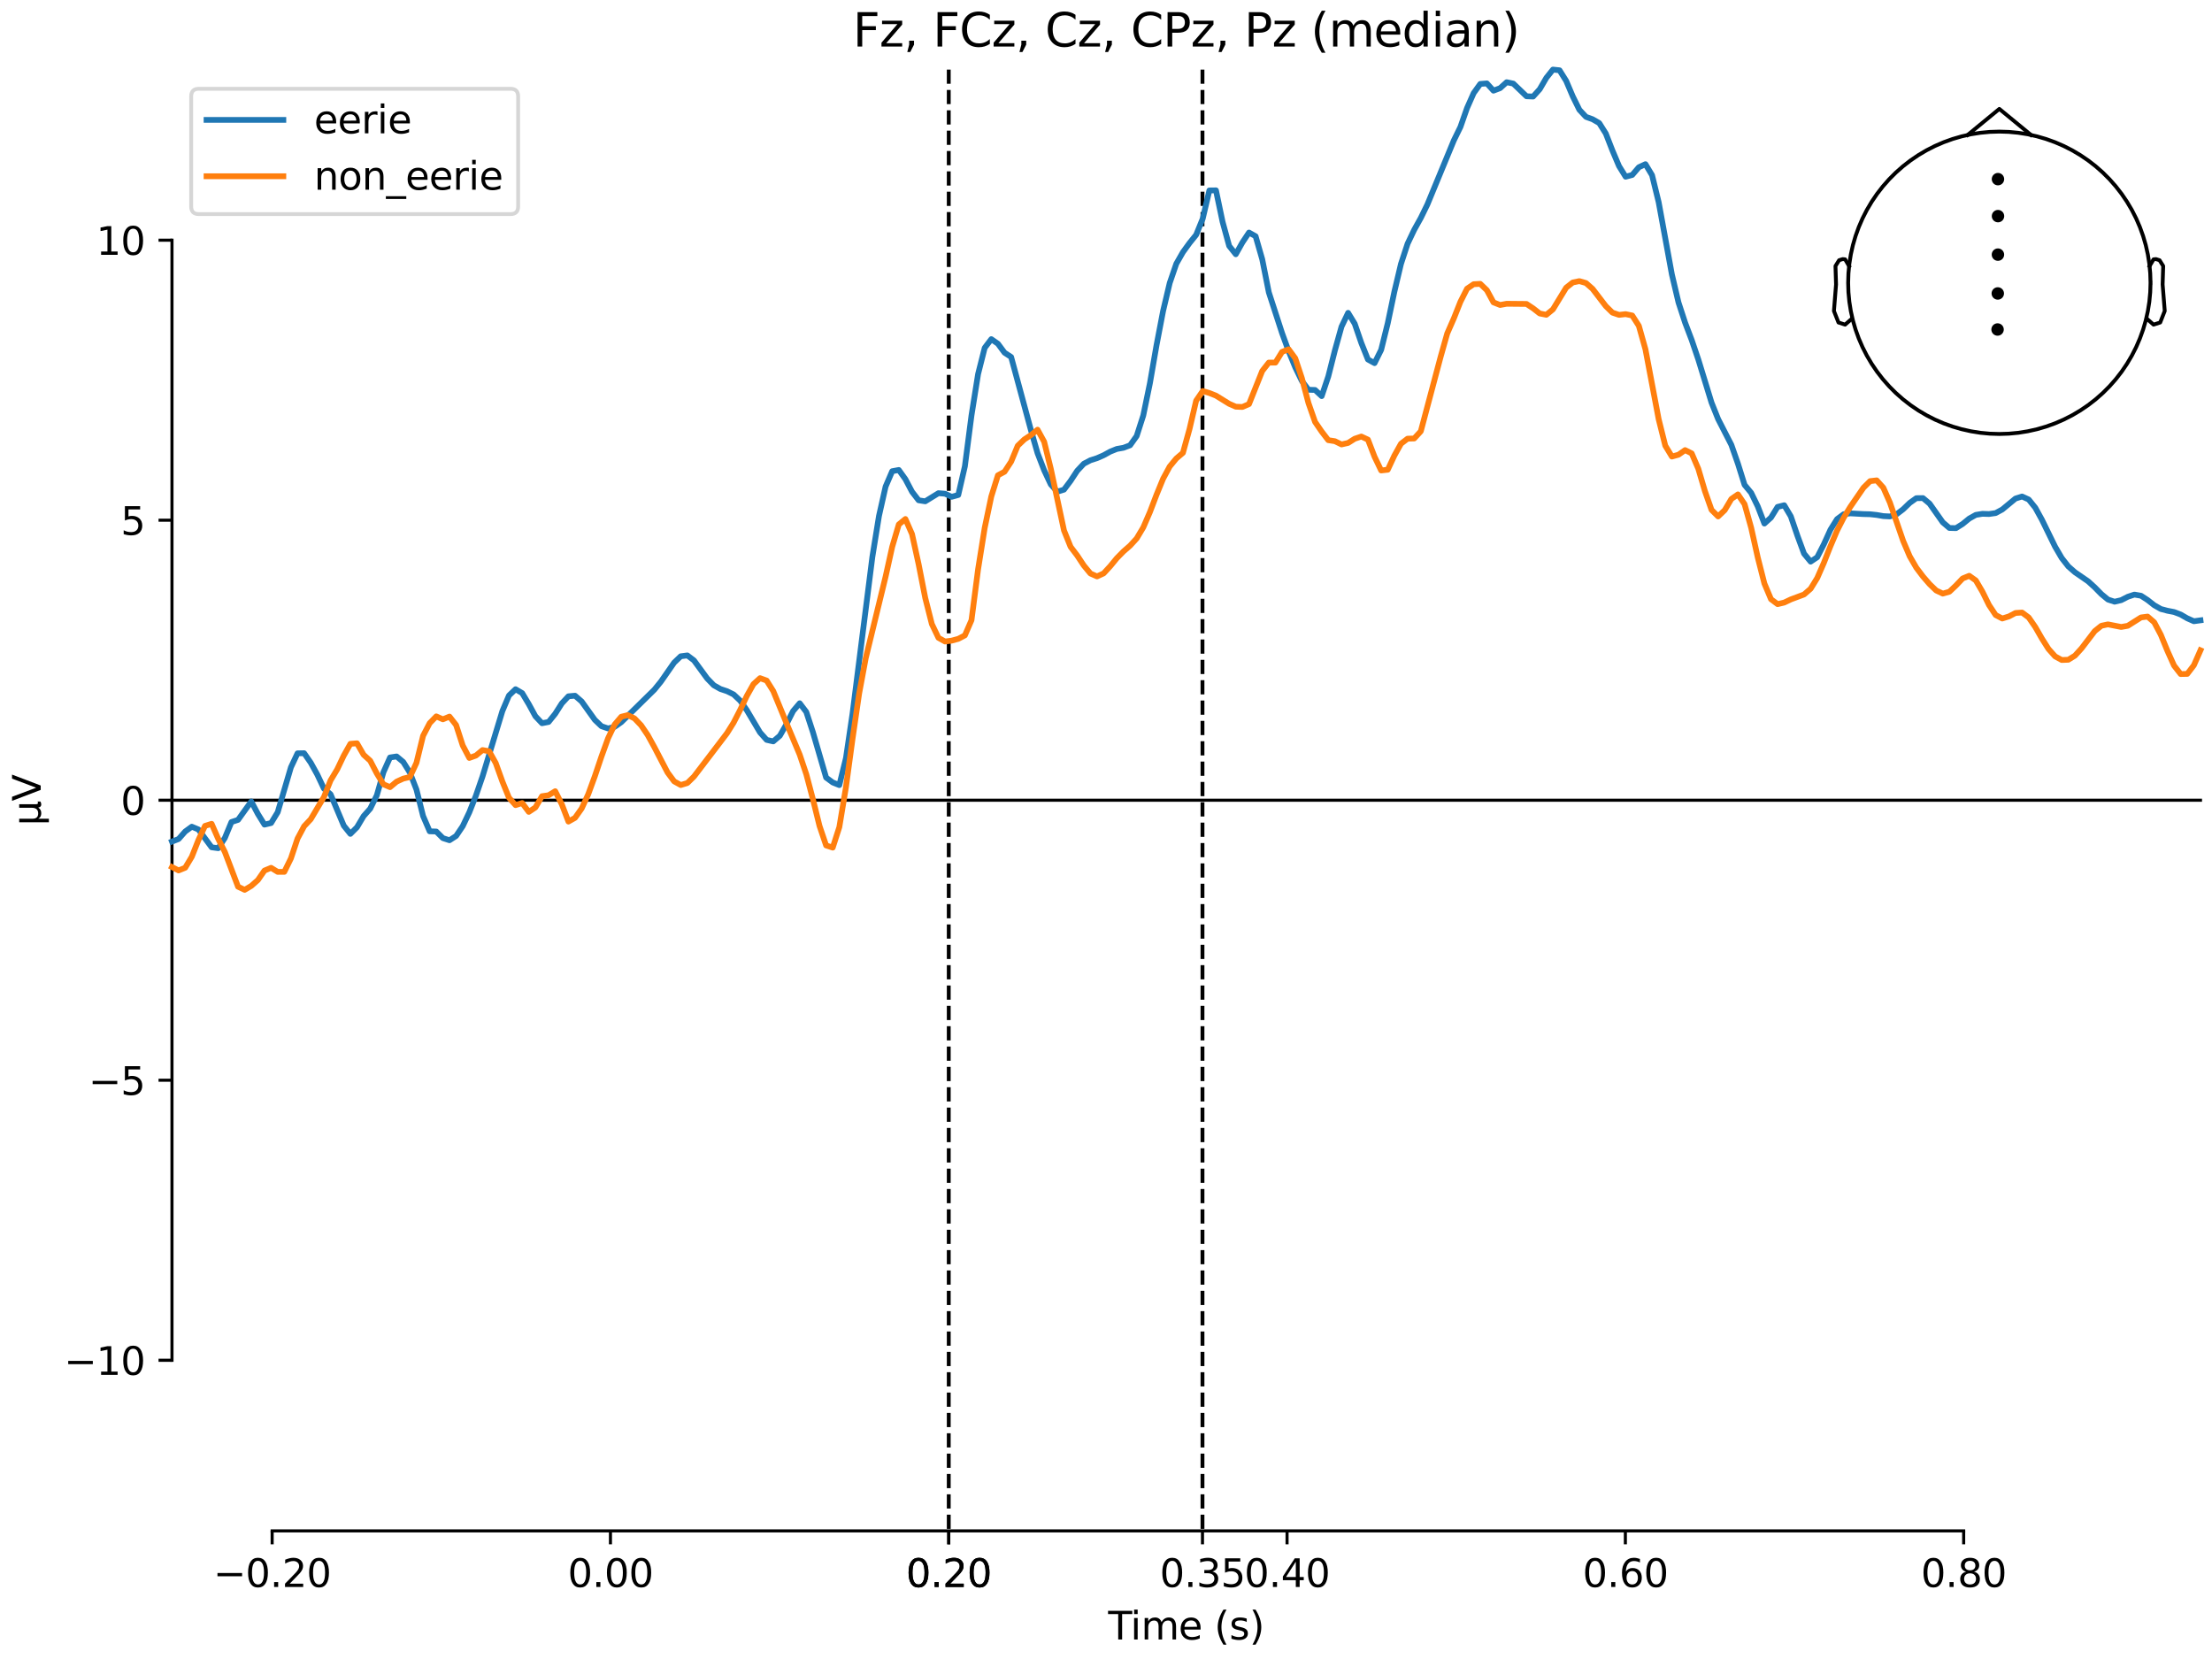 <?xml version="1.0" encoding="utf-8" standalone="no"?>
<!DOCTYPE svg PUBLIC "-//W3C//DTD SVG 1.1//EN"
  "http://www.w3.org/Graphics/SVG/1.1/DTD/svg11.dtd">
<svg xmlns:xlink="http://www.w3.org/1999/xlink" width="576pt" height="432pt" viewBox="0 0 576 432" xmlns="http://www.w3.org/2000/svg" version="1.1">
 <defs>
  <style type="text/css">*{stroke-linejoin: round; stroke-linecap: butt}</style>
 </defs>
 <g id="figure_1">
  <g id="patch_1">
   <path d="M 0 432 
L 576 432 
L 576 0 
L 0 0 
z
" style="fill: #ffffff"/>
  </g>
  <g id="axes_1">
   <g id="patch_2">
    <path d="M 44.783 398.644 
L 573 398.644 
L 573 18.118 
L 44.783 18.118 
L 44.783 398.644 
z
" style="fill: none; opacity: 0"/>
   </g>
   <g id="patch_3">
    <path d="M 44.783 354.209 
L 44.783 62.553 
" style="fill: none; stroke: #000000; stroke-width: 0.8; stroke-linejoin: miter; stroke-linecap: square"/>
   </g>
   <g id="LineCollection_1">
    <path d="M 247.054 18.118 
L 247.054 398.644 
" clip-path="url(#p03bc141ecb)" style="fill: none; stroke-dasharray: 3.7,1.6; stroke-dashoffset: 0; stroke: #000000"/>
    <path d="M 313.124 18.118 
L 313.124 398.644 
" clip-path="url(#p03bc141ecb)" style="fill: none; stroke-dasharray: 3.7,1.6; stroke-dashoffset: 0; stroke: #000000"/>
   </g>
   <g id="matplotlib.axis_1">
    <g id="xtick_1">
     <g id="line2d_1">
      <defs>
       <path id="m364c06987d" d="M 0 0 
L 0 3.5 
" style="stroke: #000000; stroke-width: 0.8"/>
      </defs>
      <g>
       <use xlink:href="#m364c06987d" x="70.867" y="398.644" style="stroke: #000000; stroke-width: 0.8"/>
      </g>
     </g>
     <g id="text_1">
      <!-- −0.20 -->
      <g transform="translate(55.544 413.242) scale(0.1 -0.1)">
       <defs>
        <path id="DejaVuSans-2212" d="M 678 2272 
L 4684 2272 
L 4684 1741 
L 678 1741 
L 678 2272 
z
" transform="scale(0.016)"/>
        <path id="DejaVuSans-30" d="M 2034 4250 
Q 1547 4250 1301 3770 
Q 1056 3291 1056 2328 
Q 1056 1369 1301 889 
Q 1547 409 2034 409 
Q 2525 409 2770 889 
Q 3016 1369 3016 2328 
Q 3016 3291 2770 3770 
Q 2525 4250 2034 4250 
z
M 2034 4750 
Q 2819 4750 3233 4129 
Q 3647 3509 3647 2328 
Q 3647 1150 3233 529 
Q 2819 -91 2034 -91 
Q 1250 -91 836 529 
Q 422 1150 422 2328 
Q 422 3509 836 4129 
Q 1250 4750 2034 4750 
z
" transform="scale(0.016)"/>
        <path id="DejaVuSans-2e" d="M 684 794 
L 1344 794 
L 1344 0 
L 684 0 
L 684 794 
z
" transform="scale(0.016)"/>
        <path id="DejaVuSans-32" d="M 1228 531 
L 3431 531 
L 3431 0 
L 469 0 
L 469 531 
Q 828 903 1448 1529 
Q 2069 2156 2228 2338 
Q 2531 2678 2651 2914 
Q 2772 3150 2772 3378 
Q 2772 3750 2511 3984 
Q 2250 4219 1831 4219 
Q 1534 4219 1204 4116 
Q 875 4013 500 3803 
L 500 4441 
Q 881 4594 1212 4672 
Q 1544 4750 1819 4750 
Q 2544 4750 2975 4387 
Q 3406 4025 3406 3419 
Q 3406 3131 3298 2873 
Q 3191 2616 2906 2266 
Q 2828 2175 2409 1742 
Q 1991 1309 1228 531 
z
" transform="scale(0.016)"/>
       </defs>
       <use xlink:href="#DejaVuSans-2212"/>
       <use xlink:href="#DejaVuSans-30" transform="translate(83.789 0)"/>
       <use xlink:href="#DejaVuSans-2e" transform="translate(147.412 0)"/>
       <use xlink:href="#DejaVuSans-32" transform="translate(179.199 0)"/>
       <use xlink:href="#DejaVuSans-30" transform="translate(242.822 0)"/>
      </g>
     </g>
    </g>
    <g id="xtick_2">
     <g id="line2d_2">
      <g>
       <use xlink:href="#m364c06987d" x="158.96" y="398.644" style="stroke: #000000; stroke-width: 0.8"/>
      </g>
     </g>
     <g id="text_2">
      <!-- 0.00 -->
      <g transform="translate(147.828 413.242) scale(0.1 -0.1)">
       <use xlink:href="#DejaVuSans-30"/>
       <use xlink:href="#DejaVuSans-2e" transform="translate(63.623 0)"/>
       <use xlink:href="#DejaVuSans-30" transform="translate(95.41 0)"/>
       <use xlink:href="#DejaVuSans-30" transform="translate(159.033 0)"/>
      </g>
     </g>
    </g>
    <g id="xtick_3">
     <g id="line2d_3">
      <g>
       <use xlink:href="#m364c06987d" x="247.054" y="398.644" style="stroke: #000000; stroke-width: 0.8"/>
      </g>
     </g>
     <g id="text_3">
      <!-- 0.20 -->
      <g transform="translate(235.921 413.242) scale(0.1 -0.1)">
       <use xlink:href="#DejaVuSans-30"/>
       <use xlink:href="#DejaVuSans-2e" transform="translate(63.623 0)"/>
       <use xlink:href="#DejaVuSans-32" transform="translate(95.41 0)"/>
       <use xlink:href="#DejaVuSans-30" transform="translate(159.033 0)"/>
      </g>
     </g>
    </g>
    <g id="xtick_4">
     <g id="line2d_4">
      <g>
       <use xlink:href="#m364c06987d" x="247.054" y="398.644" style="stroke: #000000; stroke-width: 0.8"/>
      </g>
     </g>
     <g id="text_4">
      <!-- 0.20 -->
      <g transform="translate(235.921 413.242) scale(0.1 -0.1)">
       <use xlink:href="#DejaVuSans-30"/>
       <use xlink:href="#DejaVuSans-2e" transform="translate(63.623 0)"/>
       <use xlink:href="#DejaVuSans-32" transform="translate(95.41 0)"/>
       <use xlink:href="#DejaVuSans-30" transform="translate(159.033 0)"/>
      </g>
     </g>
    </g>
    <g id="xtick_5">
     <g id="line2d_5">
      <g>
       <use xlink:href="#m364c06987d" x="313.124" y="398.644" style="stroke: #000000; stroke-width: 0.8"/>
      </g>
     </g>
     <g id="text_5">
      <!-- 0.35 -->
      <g transform="translate(301.991 413.242) scale(0.1 -0.1)">
       <defs>
        <path id="DejaVuSans-33" d="M 2597 2516 
Q 3050 2419 3304 2112 
Q 3559 1806 3559 1356 
Q 3559 666 3084 287 
Q 2609 -91 1734 -91 
Q 1441 -91 1130 -33 
Q 819 25 488 141 
L 488 750 
Q 750 597 1062 519 
Q 1375 441 1716 441 
Q 2309 441 2620 675 
Q 2931 909 2931 1356 
Q 2931 1769 2642 2001 
Q 2353 2234 1838 2234 
L 1294 2234 
L 1294 2753 
L 1863 2753 
Q 2328 2753 2575 2939 
Q 2822 3125 2822 3475 
Q 2822 3834 2567 4026 
Q 2313 4219 1838 4219 
Q 1578 4219 1281 4162 
Q 984 4106 628 3988 
L 628 4550 
Q 988 4650 1302 4700 
Q 1616 4750 1894 4750 
Q 2613 4750 3031 4423 
Q 3450 4097 3450 3541 
Q 3450 3153 3228 2886 
Q 3006 2619 2597 2516 
z
" transform="scale(0.016)"/>
        <path id="DejaVuSans-35" d="M 691 4666 
L 3169 4666 
L 3169 4134 
L 1269 4134 
L 1269 2991 
Q 1406 3038 1543 3061 
Q 1681 3084 1819 3084 
Q 2600 3084 3056 2656 
Q 3513 2228 3513 1497 
Q 3513 744 3044 326 
Q 2575 -91 1722 -91 
Q 1428 -91 1123 -41 
Q 819 9 494 109 
L 494 744 
Q 775 591 1075 516 
Q 1375 441 1709 441 
Q 2250 441 2565 725 
Q 2881 1009 2881 1497 
Q 2881 1984 2565 2268 
Q 2250 2553 1709 2553 
Q 1456 2553 1204 2497 
Q 953 2441 691 2322 
L 691 4666 
z
" transform="scale(0.016)"/>
       </defs>
       <use xlink:href="#DejaVuSans-30"/>
       <use xlink:href="#DejaVuSans-2e" transform="translate(63.623 0)"/>
       <use xlink:href="#DejaVuSans-33" transform="translate(95.41 0)"/>
       <use xlink:href="#DejaVuSans-35" transform="translate(159.033 0)"/>
      </g>
     </g>
    </g>
    <g id="xtick_6">
     <g id="line2d_6">
      <g>
       <use xlink:href="#m364c06987d" x="335.147" y="398.644" style="stroke: #000000; stroke-width: 0.8"/>
      </g>
     </g>
     <g id="text_6">
      <!-- 0.40 -->
      <g transform="translate(324.015 413.242) scale(0.1 -0.1)">
       <defs>
        <path id="DejaVuSans-34" d="M 2419 4116 
L 825 1625 
L 2419 1625 
L 2419 4116 
z
M 2253 4666 
L 3047 4666 
L 3047 1625 
L 3713 1625 
L 3713 1100 
L 3047 1100 
L 3047 0 
L 2419 0 
L 2419 1100 
L 313 1100 
L 313 1709 
L 2253 4666 
z
" transform="scale(0.016)"/>
       </defs>
       <use xlink:href="#DejaVuSans-30"/>
       <use xlink:href="#DejaVuSans-2e" transform="translate(63.623 0)"/>
       <use xlink:href="#DejaVuSans-34" transform="translate(95.41 0)"/>
       <use xlink:href="#DejaVuSans-30" transform="translate(159.033 0)"/>
      </g>
     </g>
    </g>
    <g id="xtick_7">
     <g id="line2d_7">
      <g>
       <use xlink:href="#m364c06987d" x="423.241" y="398.644" style="stroke: #000000; stroke-width: 0.8"/>
      </g>
     </g>
     <g id="text_7">
      <!-- 0.60 -->
      <g transform="translate(412.108 413.242) scale(0.1 -0.1)">
       <defs>
        <path id="DejaVuSans-36" d="M 2113 2584 
Q 1688 2584 1439 2293 
Q 1191 2003 1191 1497 
Q 1191 994 1439 701 
Q 1688 409 2113 409 
Q 2538 409 2786 701 
Q 3034 994 3034 1497 
Q 3034 2003 2786 2293 
Q 2538 2584 2113 2584 
z
M 3366 4563 
L 3366 3988 
Q 3128 4100 2886 4159 
Q 2644 4219 2406 4219 
Q 1781 4219 1451 3797 
Q 1122 3375 1075 2522 
Q 1259 2794 1537 2939 
Q 1816 3084 2150 3084 
Q 2853 3084 3261 2657 
Q 3669 2231 3669 1497 
Q 3669 778 3244 343 
Q 2819 -91 2113 -91 
Q 1303 -91 875 529 
Q 447 1150 447 2328 
Q 447 3434 972 4092 
Q 1497 4750 2381 4750 
Q 2619 4750 2861 4703 
Q 3103 4656 3366 4563 
z
" transform="scale(0.016)"/>
       </defs>
       <use xlink:href="#DejaVuSans-30"/>
       <use xlink:href="#DejaVuSans-2e" transform="translate(63.623 0)"/>
       <use xlink:href="#DejaVuSans-36" transform="translate(95.41 0)"/>
       <use xlink:href="#DejaVuSans-30" transform="translate(159.033 0)"/>
      </g>
     </g>
    </g>
    <g id="xtick_8">
     <g id="line2d_8">
      <g>
       <use xlink:href="#m364c06987d" x="511.334" y="398.644" style="stroke: #000000; stroke-width: 0.8"/>
      </g>
     </g>
     <g id="text_8">
      <!-- 0.80 -->
      <g transform="translate(500.202 413.242) scale(0.1 -0.1)">
       <defs>
        <path id="DejaVuSans-38" d="M 2034 2216 
Q 1584 2216 1326 1975 
Q 1069 1734 1069 1313 
Q 1069 891 1326 650 
Q 1584 409 2034 409 
Q 2484 409 2743 651 
Q 3003 894 3003 1313 
Q 3003 1734 2745 1975 
Q 2488 2216 2034 2216 
z
M 1403 2484 
Q 997 2584 770 2862 
Q 544 3141 544 3541 
Q 544 4100 942 4425 
Q 1341 4750 2034 4750 
Q 2731 4750 3128 4425 
Q 3525 4100 3525 3541 
Q 3525 3141 3298 2862 
Q 3072 2584 2669 2484 
Q 3125 2378 3379 2068 
Q 3634 1759 3634 1313 
Q 3634 634 3220 271 
Q 2806 -91 2034 -91 
Q 1263 -91 848 271 
Q 434 634 434 1313 
Q 434 1759 690 2068 
Q 947 2378 1403 2484 
z
M 1172 3481 
Q 1172 3119 1398 2916 
Q 1625 2713 2034 2713 
Q 2441 2713 2670 2916 
Q 2900 3119 2900 3481 
Q 2900 3844 2670 4047 
Q 2441 4250 2034 4250 
Q 1625 4250 1398 4047 
Q 1172 3844 1172 3481 
z
" transform="scale(0.016)"/>
       </defs>
       <use xlink:href="#DejaVuSans-30"/>
       <use xlink:href="#DejaVuSans-2e" transform="translate(63.623 0)"/>
       <use xlink:href="#DejaVuSans-38" transform="translate(95.41 0)"/>
       <use xlink:href="#DejaVuSans-30" transform="translate(159.033 0)"/>
      </g>
     </g>
    </g>
    <g id="text_9">
     <!-- Time (s) -->
     <g transform="translate(288.562 426.92) scale(0.1 -0.1)">
      <defs>
       <path id="DejaVuSans-54" d="M -19 4666 
L 3928 4666 
L 3928 4134 
L 2272 4134 
L 2272 0 
L 1638 0 
L 1638 4134 
L -19 4134 
L -19 4666 
z
" transform="scale(0.016)"/>
       <path id="DejaVuSans-69" d="M 603 3500 
L 1178 3500 
L 1178 0 
L 603 0 
L 603 3500 
z
M 603 4863 
L 1178 4863 
L 1178 4134 
L 603 4134 
L 603 4863 
z
" transform="scale(0.016)"/>
       <path id="DejaVuSans-6d" d="M 3328 2828 
Q 3544 3216 3844 3400 
Q 4144 3584 4550 3584 
Q 5097 3584 5394 3201 
Q 5691 2819 5691 2113 
L 5691 0 
L 5113 0 
L 5113 2094 
Q 5113 2597 4934 2840 
Q 4756 3084 4391 3084 
Q 3944 3084 3684 2787 
Q 3425 2491 3425 1978 
L 3425 0 
L 2847 0 
L 2847 2094 
Q 2847 2600 2669 2842 
Q 2491 3084 2119 3084 
Q 1678 3084 1418 2786 
Q 1159 2488 1159 1978 
L 1159 0 
L 581 0 
L 581 3500 
L 1159 3500 
L 1159 2956 
Q 1356 3278 1631 3431 
Q 1906 3584 2284 3584 
Q 2666 3584 2933 3390 
Q 3200 3197 3328 2828 
z
" transform="scale(0.016)"/>
       <path id="DejaVuSans-65" d="M 3597 1894 
L 3597 1613 
L 953 1613 
Q 991 1019 1311 708 
Q 1631 397 2203 397 
Q 2534 397 2845 478 
Q 3156 559 3463 722 
L 3463 178 
Q 3153 47 2828 -22 
Q 2503 -91 2169 -91 
Q 1331 -91 842 396 
Q 353 884 353 1716 
Q 353 2575 817 3079 
Q 1281 3584 2069 3584 
Q 2775 3584 3186 3129 
Q 3597 2675 3597 1894 
z
M 3022 2063 
Q 3016 2534 2758 2815 
Q 2500 3097 2075 3097 
Q 1594 3097 1305 2825 
Q 1016 2553 972 2059 
L 3022 2063 
z
" transform="scale(0.016)"/>
       <path id="DejaVuSans-20" transform="scale(0.016)"/>
       <path id="DejaVuSans-28" d="M 1984 4856 
Q 1566 4138 1362 3434 
Q 1159 2731 1159 2009 
Q 1159 1288 1364 580 
Q 1569 -128 1984 -844 
L 1484 -844 
Q 1016 -109 783 600 
Q 550 1309 550 2009 
Q 550 2706 781 3412 
Q 1013 4119 1484 4856 
L 1984 4856 
z
" transform="scale(0.016)"/>
       <path id="DejaVuSans-73" d="M 2834 3397 
L 2834 2853 
Q 2591 2978 2328 3040 
Q 2066 3103 1784 3103 
Q 1356 3103 1142 2972 
Q 928 2841 928 2578 
Q 928 2378 1081 2264 
Q 1234 2150 1697 2047 
L 1894 2003 
Q 2506 1872 2764 1633 
Q 3022 1394 3022 966 
Q 3022 478 2636 193 
Q 2250 -91 1575 -91 
Q 1294 -91 989 -36 
Q 684 19 347 128 
L 347 722 
Q 666 556 975 473 
Q 1284 391 1588 391 
Q 1994 391 2212 530 
Q 2431 669 2431 922 
Q 2431 1156 2273 1281 
Q 2116 1406 1581 1522 
L 1381 1569 
Q 847 1681 609 1914 
Q 372 2147 372 2553 
Q 372 3047 722 3315 
Q 1072 3584 1716 3584 
Q 2034 3584 2315 3537 
Q 2597 3491 2834 3397 
z
" transform="scale(0.016)"/>
       <path id="DejaVuSans-29" d="M 513 4856 
L 1013 4856 
Q 1481 4119 1714 3412 
Q 1947 2706 1947 2009 
Q 1947 1309 1714 600 
Q 1481 -109 1013 -844 
L 513 -844 
Q 928 -128 1133 580 
Q 1338 1288 1338 2009 
Q 1338 2731 1133 3434 
Q 928 4138 513 4856 
z
" transform="scale(0.016)"/>
      </defs>
      <use xlink:href="#DejaVuSans-54"/>
      <use xlink:href="#DejaVuSans-69" transform="translate(57.959 0)"/>
      <use xlink:href="#DejaVuSans-6d" transform="translate(85.742 0)"/>
      <use xlink:href="#DejaVuSans-65" transform="translate(183.154 0)"/>
      <use xlink:href="#DejaVuSans-20" transform="translate(244.678 0)"/>
      <use xlink:href="#DejaVuSans-28" transform="translate(276.465 0)"/>
      <use xlink:href="#DejaVuSans-73" transform="translate(315.479 0)"/>
      <use xlink:href="#DejaVuSans-29" transform="translate(367.578 0)"/>
     </g>
    </g>
   </g>
   <g id="matplotlib.axis_2">
    <g id="ytick_1">
     <g id="line2d_9">
      <defs>
       <path id="m98e9091697" d="M 0 0 
L -3.5 0 
" style="stroke: #000000; stroke-width: 0.8"/>
      </defs>
      <g>
       <use xlink:href="#m98e9091697" x="44.783" y="354.209" style="stroke: #000000; stroke-width: 0.8"/>
      </g>
     </g>
     <g id="text_10">
      <!-- −10 -->
      <g transform="translate(16.678 358.008) scale(0.1 -0.1)">
       <defs>
        <path id="DejaVuSans-31" d="M 794 531 
L 1825 531 
L 1825 4091 
L 703 3866 
L 703 4441 
L 1819 4666 
L 2450 4666 
L 2450 531 
L 3481 531 
L 3481 0 
L 794 0 
L 794 531 
z
" transform="scale(0.016)"/>
       </defs>
       <use xlink:href="#DejaVuSans-2212"/>
       <use xlink:href="#DejaVuSans-31" transform="translate(83.789 0)"/>
       <use xlink:href="#DejaVuSans-30" transform="translate(147.412 0)"/>
      </g>
     </g>
    </g>
    <g id="ytick_2">
     <g id="line2d_10">
      <g>
       <use xlink:href="#m98e9091697" x="44.783" y="281.295" style="stroke: #000000; stroke-width: 0.8"/>
      </g>
     </g>
     <g id="text_11">
      <!-- −5 -->
      <g transform="translate(23.041 285.094) scale(0.1 -0.1)">
       <use xlink:href="#DejaVuSans-2212"/>
       <use xlink:href="#DejaVuSans-35" transform="translate(83.789 0)"/>
      </g>
     </g>
    </g>
    <g id="ytick_3">
     <g id="line2d_11">
      <g>
       <use xlink:href="#m98e9091697" x="44.783" y="208.381" style="stroke: #000000; stroke-width: 0.8"/>
      </g>
     </g>
     <g id="text_12">
      <!-- 0 -->
      <g transform="translate(31.421 212.18) scale(0.1 -0.1)">
       <use xlink:href="#DejaVuSans-30"/>
      </g>
     </g>
    </g>
    <g id="ytick_4">
     <g id="line2d_12">
      <g>
       <use xlink:href="#m98e9091697" x="44.783" y="135.467" style="stroke: #000000; stroke-width: 0.8"/>
      </g>
     </g>
     <g id="text_13">
      <!-- 5 -->
      <g transform="translate(31.421 139.266) scale(0.1 -0.1)">
       <use xlink:href="#DejaVuSans-35"/>
      </g>
     </g>
    </g>
    <g id="ytick_5">
     <g id="line2d_13">
      <g>
       <use xlink:href="#m98e9091697" x="44.783" y="62.553" style="stroke: #000000; stroke-width: 0.8"/>
      </g>
     </g>
     <g id="text_14">
      <!-- 10 -->
      <g transform="translate(25.058 66.352) scale(0.1 -0.1)">
       <use xlink:href="#DejaVuSans-31"/>
       <use xlink:href="#DejaVuSans-30" transform="translate(63.623 0)"/>
      </g>
     </g>
    </g>
    <g id="text_15">
     <!-- µV -->
     <g transform="translate(10.599 214.982) rotate(-90) scale(0.1 -0.1)">
      <defs>
       <path id="DejaVuSans-b5" d="M 544 -1331 
L 544 3500 
L 1119 3500 
L 1119 1325 
Q 1119 872 1334 640 
Q 1550 409 1972 409 
Q 2434 409 2667 671 
Q 2900 934 2900 1459 
L 2900 3500 
L 3475 3500 
L 3475 806 
Q 3475 619 3529 530 
Q 3584 441 3700 441 
Q 3728 441 3778 458 
Q 3828 475 3916 513 
L 3916 50 
Q 3788 -22 3673 -56 
Q 3559 -91 3450 -91 
Q 3234 -91 3106 31 
Q 2978 153 2931 403 
Q 2775 156 2548 32 
Q 2322 -91 2016 -91 
Q 1697 -91 1473 31 
Q 1250 153 1119 397 
L 1119 -1331 
L 544 -1331 
z
" transform="scale(0.016)"/>
       <path id="DejaVuSans-56" d="M 1831 0 
L 50 4666 
L 709 4666 
L 2188 738 
L 3669 4666 
L 4325 4666 
L 2547 0 
L 1831 0 
z
" transform="scale(0.016)"/>
      </defs>
      <use xlink:href="#DejaVuSans-b5"/>
      <use xlink:href="#DejaVuSans-56" transform="translate(63.623 0)"/>
     </g>
    </g>
   </g>
   <g id="patch_4">
    <path d="M 70.867 398.644 
L 511.334 398.644 
" style="fill: none; stroke: #000000; stroke-width: 0.8; stroke-linejoin: miter; stroke-linecap: square"/>
   </g>
   <g id="patch_5">
    <path d="M 44.783 208.381 
L 573 208.381 
" style="fill: none; stroke: #000000; stroke-width: 0.8; stroke-linejoin: miter; stroke-linecap: square"/>
   </g>
   <g id="text_16">
    <!-- Fz, FCz, Cz, CPz, Pz (median) -->
    <g transform="translate(222.104 12.118) scale(0.12 -0.12)">
     <defs>
      <path id="DejaVuSans-46" d="M 628 4666 
L 3309 4666 
L 3309 4134 
L 1259 4134 
L 1259 2759 
L 3109 2759 
L 3109 2228 
L 1259 2228 
L 1259 0 
L 628 0 
L 628 4666 
z
" transform="scale(0.016)"/>
      <path id="DejaVuSans-7a" d="M 353 3500 
L 3084 3500 
L 3084 2975 
L 922 459 
L 3084 459 
L 3084 0 
L 275 0 
L 275 525 
L 2438 3041 
L 353 3041 
L 353 3500 
z
" transform="scale(0.016)"/>
      <path id="DejaVuSans-2c" d="M 750 794 
L 1409 794 
L 1409 256 
L 897 -744 
L 494 -744 
L 750 256 
L 750 794 
z
" transform="scale(0.016)"/>
      <path id="DejaVuSans-43" d="M 4122 4306 
L 4122 3641 
Q 3803 3938 3442 4084 
Q 3081 4231 2675 4231 
Q 1875 4231 1450 3742 
Q 1025 3253 1025 2328 
Q 1025 1406 1450 917 
Q 1875 428 2675 428 
Q 3081 428 3442 575 
Q 3803 722 4122 1019 
L 4122 359 
Q 3791 134 3420 21 
Q 3050 -91 2638 -91 
Q 1578 -91 968 557 
Q 359 1206 359 2328 
Q 359 3453 968 4101 
Q 1578 4750 2638 4750 
Q 3056 4750 3426 4639 
Q 3797 4528 4122 4306 
z
" transform="scale(0.016)"/>
      <path id="DejaVuSans-50" d="M 1259 4147 
L 1259 2394 
L 2053 2394 
Q 2494 2394 2734 2622 
Q 2975 2850 2975 3272 
Q 2975 3691 2734 3919 
Q 2494 4147 2053 4147 
L 1259 4147 
z
M 628 4666 
L 2053 4666 
Q 2838 4666 3239 4311 
Q 3641 3956 3641 3272 
Q 3641 2581 3239 2228 
Q 2838 1875 2053 1875 
L 1259 1875 
L 1259 0 
L 628 0 
L 628 4666 
z
" transform="scale(0.016)"/>
      <path id="DejaVuSans-64" d="M 2906 2969 
L 2906 4863 
L 3481 4863 
L 3481 0 
L 2906 0 
L 2906 525 
Q 2725 213 2448 61 
Q 2172 -91 1784 -91 
Q 1150 -91 751 415 
Q 353 922 353 1747 
Q 353 2572 751 3078 
Q 1150 3584 1784 3584 
Q 2172 3584 2448 3432 
Q 2725 3281 2906 2969 
z
M 947 1747 
Q 947 1113 1208 752 
Q 1469 391 1925 391 
Q 2381 391 2643 752 
Q 2906 1113 2906 1747 
Q 2906 2381 2643 2742 
Q 2381 3103 1925 3103 
Q 1469 3103 1208 2742 
Q 947 2381 947 1747 
z
" transform="scale(0.016)"/>
      <path id="DejaVuSans-61" d="M 2194 1759 
Q 1497 1759 1228 1600 
Q 959 1441 959 1056 
Q 959 750 1161 570 
Q 1363 391 1709 391 
Q 2188 391 2477 730 
Q 2766 1069 2766 1631 
L 2766 1759 
L 2194 1759 
z
M 3341 1997 
L 3341 0 
L 2766 0 
L 2766 531 
Q 2569 213 2275 61 
Q 1981 -91 1556 -91 
Q 1019 -91 701 211 
Q 384 513 384 1019 
Q 384 1609 779 1909 
Q 1175 2209 1959 2209 
L 2766 2209 
L 2766 2266 
Q 2766 2663 2505 2880 
Q 2244 3097 1772 3097 
Q 1472 3097 1187 3025 
Q 903 2953 641 2809 
L 641 3341 
Q 956 3463 1253 3523 
Q 1550 3584 1831 3584 
Q 2591 3584 2966 3190 
Q 3341 2797 3341 1997 
z
" transform="scale(0.016)"/>
      <path id="DejaVuSans-6e" d="M 3513 2113 
L 3513 0 
L 2938 0 
L 2938 2094 
Q 2938 2591 2744 2837 
Q 2550 3084 2163 3084 
Q 1697 3084 1428 2787 
Q 1159 2491 1159 1978 
L 1159 0 
L 581 0 
L 581 3500 
L 1159 3500 
L 1159 2956 
Q 1366 3272 1645 3428 
Q 1925 3584 2291 3584 
Q 2894 3584 3203 3211 
Q 3513 2838 3513 2113 
z
" transform="scale(0.016)"/>
     </defs>
     <use xlink:href="#DejaVuSans-46"/>
     <use xlink:href="#DejaVuSans-7a" transform="translate(57.52 0)"/>
     <use xlink:href="#DejaVuSans-2c" transform="translate(110.01 0)"/>
     <use xlink:href="#DejaVuSans-20" transform="translate(141.797 0)"/>
     <use xlink:href="#DejaVuSans-46" transform="translate(173.584 0)"/>
     <use xlink:href="#DejaVuSans-43" transform="translate(231.104 0)"/>
     <use xlink:href="#DejaVuSans-7a" transform="translate(300.928 0)"/>
     <use xlink:href="#DejaVuSans-2c" transform="translate(353.418 0)"/>
     <use xlink:href="#DejaVuSans-20" transform="translate(385.205 0)"/>
     <use xlink:href="#DejaVuSans-43" transform="translate(416.992 0)"/>
     <use xlink:href="#DejaVuSans-7a" transform="translate(486.816 0)"/>
     <use xlink:href="#DejaVuSans-2c" transform="translate(539.307 0)"/>
     <use xlink:href="#DejaVuSans-20" transform="translate(571.094 0)"/>
     <use xlink:href="#DejaVuSans-43" transform="translate(602.881 0)"/>
     <use xlink:href="#DejaVuSans-50" transform="translate(672.705 0)"/>
     <use xlink:href="#DejaVuSans-7a" transform="translate(733.008 0)"/>
     <use xlink:href="#DejaVuSans-2c" transform="translate(785.498 0)"/>
     <use xlink:href="#DejaVuSans-20" transform="translate(817.285 0)"/>
     <use xlink:href="#DejaVuSans-50" transform="translate(849.072 0)"/>
     <use xlink:href="#DejaVuSans-7a" transform="translate(909.375 0)"/>
     <use xlink:href="#DejaVuSans-20" transform="translate(961.865 0)"/>
     <use xlink:href="#DejaVuSans-28" transform="translate(993.652 0)"/>
     <use xlink:href="#DejaVuSans-6d" transform="translate(1032.666 0)"/>
     <use xlink:href="#DejaVuSans-65" transform="translate(1130.078 0)"/>
     <use xlink:href="#DejaVuSans-64" transform="translate(1191.602 0)"/>
     <use xlink:href="#DejaVuSans-69" transform="translate(1255.078 0)"/>
     <use xlink:href="#DejaVuSans-61" transform="translate(1282.861 0)"/>
     <use xlink:href="#DejaVuSans-6e" transform="translate(1344.141 0)"/>
     <use xlink:href="#DejaVuSans-29" transform="translate(1407.52 0)"/>
    </g>
   </g>
   <g id="legend_1">
    <g id="patch_6">
     <path d="M 51.783 55.753 
L 132.925 55.753 
Q 134.925 55.753 134.925 53.753 
L 134.925 25.118 
Q 134.925 23.118 132.925 23.118 
L 51.783 23.118 
Q 49.783 23.118 49.783 25.118 
L 49.783 53.753 
Q 49.783 55.753 51.783 55.753 
z
" style="fill: #ffffff; opacity: 0.8; stroke: #cccccc; stroke-linejoin: miter"/>
    </g>
    <g id="line2d_14">
     <path d="M 53.783 31.217 
L 63.783 31.217 
L 73.783 31.217 
" style="fill: none; stroke: #1f77b4; stroke-width: 1.5; stroke-linecap: square"/>
    </g>
    <g id="text_17">
     <!-- eerie -->
     <g transform="translate(81.783 34.717) scale(0.1 -0.1)">
      <defs>
       <path id="DejaVuSans-72" d="M 2631 2963 
Q 2534 3019 2420 3045 
Q 2306 3072 2169 3072 
Q 1681 3072 1420 2755 
Q 1159 2438 1159 1844 
L 1159 0 
L 581 0 
L 581 3500 
L 1159 3500 
L 1159 2956 
Q 1341 3275 1631 3429 
Q 1922 3584 2338 3584 
Q 2397 3584 2469 3576 
Q 2541 3569 2628 3553 
L 2631 2963 
z
" transform="scale(0.016)"/>
      </defs>
      <use xlink:href="#DejaVuSans-65"/>
      <use xlink:href="#DejaVuSans-65" transform="translate(61.523 0)"/>
      <use xlink:href="#DejaVuSans-72" transform="translate(123.047 0)"/>
      <use xlink:href="#DejaVuSans-69" transform="translate(164.16 0)"/>
      <use xlink:href="#DejaVuSans-65" transform="translate(191.943 0)"/>
     </g>
    </g>
    <g id="line2d_15">
     <path d="M 53.783 45.895 
L 63.783 45.895 
L 73.783 45.895 
" style="fill: none; stroke: #ff7f0e; stroke-width: 1.5; stroke-linecap: square"/>
    </g>
    <g id="text_18">
     <!-- non_eerie -->
     <g transform="translate(81.783 49.395) scale(0.1 -0.1)">
      <defs>
       <path id="DejaVuSans-6f" d="M 1959 3097 
Q 1497 3097 1228 2736 
Q 959 2375 959 1747 
Q 959 1119 1226 758 
Q 1494 397 1959 397 
Q 2419 397 2687 759 
Q 2956 1122 2956 1747 
Q 2956 2369 2687 2733 
Q 2419 3097 1959 3097 
z
M 1959 3584 
Q 2709 3584 3137 3096 
Q 3566 2609 3566 1747 
Q 3566 888 3137 398 
Q 2709 -91 1959 -91 
Q 1206 -91 779 398 
Q 353 888 353 1747 
Q 353 2609 779 3096 
Q 1206 3584 1959 3584 
z
" transform="scale(0.016)"/>
       <path id="DejaVuSans-5f" d="M 3263 -1063 
L 3263 -1509 
L -63 -1509 
L -63 -1063 
L 3263 -1063 
z
" transform="scale(0.016)"/>
      </defs>
      <use xlink:href="#DejaVuSans-6e"/>
      <use xlink:href="#DejaVuSans-6f" transform="translate(63.379 0)"/>
      <use xlink:href="#DejaVuSans-6e" transform="translate(124.561 0)"/>
      <use xlink:href="#DejaVuSans-5f" transform="translate(187.939 0)"/>
      <use xlink:href="#DejaVuSans-65" transform="translate(237.939 0)"/>
      <use xlink:href="#DejaVuSans-65" transform="translate(299.463 0)"/>
      <use xlink:href="#DejaVuSans-72" transform="translate(360.986 0)"/>
      <use xlink:href="#DejaVuSans-69" transform="translate(402.1 0)"/>
      <use xlink:href="#DejaVuSans-65" transform="translate(429.883 0)"/>
     </g>
    </g>
   </g>
   <g id="line2d_16">
    <path d="M 44.783 219.144 
L 46.504 218.479 
L 48.224 216.524 
L 49.945 215.269 
L 51.665 215.988 
L 55.107 220.637 
L 56.827 220.869 
L 58.548 218.209 
L 60.268 214.055 
L 61.989 213.489 
L 65.43 208.698 
L 67.151 211.943 
L 68.871 214.729 
L 70.592 214.32 
L 72.312 211.494 
L 75.753 199.812 
L 77.474 196.165 
L 79.195 196.132 
L 80.915 198.608 
L 82.636 201.724 
L 84.356 205.367 
L 86.077 206.823 
L 89.518 215.003 
L 91.239 217.141 
L 92.959 215.415 
L 94.68 212.52 
L 96.4 210.576 
L 98.121 207.106 
L 99.841 201.094 
L 101.562 197.244 
L 103.283 196.977 
L 105.003 198.411 
L 106.724 201.17 
L 108.444 205.595 
L 110.165 212.478 
L 111.886 216.472 
L 113.606 216.526 
L 115.327 218.245 
L 117.047 218.799 
L 118.768 217.69 
L 120.488 215.136 
L 122.209 211.526 
L 123.93 207.167 
L 125.65 202.181 
L 130.812 185.173 
L 132.532 181.112 
L 134.253 179.469 
L 135.974 180.481 
L 137.694 183.352 
L 139.415 186.506 
L 141.135 188.329 
L 142.856 187.996 
L 144.576 185.861 
L 146.297 183.162 
L 148.018 181.314 
L 149.738 181.158 
L 151.459 182.656 
L 154.9 187.461 
L 156.62 189.102 
L 158.341 189.688 
L 160.062 189.258 
L 161.782 188.051 
L 170.385 179.604 
L 172.106 177.482 
L 175.547 172.541 
L 177.267 170.894 
L 178.988 170.668 
L 180.709 171.971 
L 184.15 176.672 
L 185.87 178.443 
L 187.591 179.412 
L 189.311 179.985 
L 191.032 180.83 
L 192.753 182.458 
L 194.473 184.939 
L 197.914 190.735 
L 199.635 192.663 
L 201.355 193.054 
L 203.076 191.581 
L 204.797 188.571 
L 206.517 185.164 
L 208.238 183.126 
L 209.958 185.393 
L 211.679 190.657 
L 215.12 202.484 
L 216.841 203.749 
L 218.561 204.438 
L 220.282 197.407 
L 222.002 185.786 
L 227.164 144.998 
L 228.885 134.353 
L 230.605 126.708 
L 232.326 122.702 
L 234.046 122.379 
L 235.767 124.778 
L 237.488 128.044 
L 239.208 130.271 
L 240.929 130.544 
L 244.37 128.424 
L 246.09 128.563 
L 247.811 129.369 
L 249.532 128.892 
L 251.252 121.437 
L 252.973 108.179 
L 254.693 97.398 
L 256.414 90.585 
L 258.134 88.31 
L 259.855 89.508 
L 261.576 91.834 
L 263.296 92.957 
L 268.458 112.031 
L 270.178 118.014 
L 271.899 122.471 
L 273.62 126.137 
L 275.34 128.038 
L 277.061 127.503 
L 278.781 125.21 
L 280.502 122.593 
L 282.222 120.756 
L 283.943 119.853 
L 285.664 119.303 
L 287.384 118.545 
L 289.105 117.6 
L 290.825 116.905 
L 292.546 116.601 
L 294.267 115.953 
L 295.987 113.541 
L 297.708 108.174 
L 299.428 99.84 
L 301.149 89.937 
L 302.869 80.963 
L 304.59 73.697 
L 306.311 68.672 
L 308.031 65.662 
L 309.752 63.286 
L 311.472 61.158 
L 313.193 56.923 
L 314.913 49.59 
L 316.634 49.567 
L 318.355 57.763 
L 320.075 64.046 
L 321.796 66.203 
L 323.516 63.147 
L 325.237 60.556 
L 326.957 61.515 
L 328.678 67.504 
L 330.399 76.132 
L 333.84 86.726 
L 335.56 91.452 
L 337.281 95.648 
L 339.001 99.198 
L 340.722 101.493 
L 342.443 101.548 
L 344.163 103.147 
L 345.884 98.021 
L 347.604 91.241 
L 349.325 85.069 
L 351.046 81.468 
L 352.766 84.298 
L 354.487 89.309 
L 356.207 93.61 
L 357.928 94.558 
L 359.648 91.101 
L 361.369 84.16 
L 363.09 75.962 
L 364.81 68.718 
L 366.531 63.464 
L 368.251 59.853 
L 369.972 56.756 
L 371.692 53.234 
L 378.575 36.566 
L 380.295 33.046 
L 382.016 28.13 
L 383.736 24.252 
L 385.457 21.858 
L 387.178 21.718 
L 388.898 23.61 
L 390.619 22.956 
L 392.339 21.408 
L 394.06 21.77 
L 397.501 25.069 
L 399.222 25.141 
L 400.942 23.225 
L 402.663 20.275 
L 404.383 18.118 
L 406.104 18.302 
L 407.825 21.051 
L 409.545 25.094 
L 411.266 28.586 
L 412.986 30.43 
L 414.707 31.054 
L 416.427 32.04 
L 418.148 34.77 
L 419.869 39.181 
L 421.589 43.246 
L 423.31 46.019 
L 425.03 45.56 
L 426.751 43.548 
L 428.471 42.75 
L 430.192 45.617 
L 431.913 52.647 
L 435.354 71.462 
L 437.074 78.754 
L 438.795 84.011 
L 440.515 88.54 
L 442.236 93.613 
L 445.677 104.835 
L 447.398 109.131 
L 450.839 115.837 
L 452.559 120.754 
L 454.28 126.256 
L 456.001 128.335 
L 457.721 131.869 
L 459.442 136.334 
L 461.162 134.774 
L 462.883 131.994 
L 464.603 131.563 
L 466.324 134.459 
L 468.045 139.492 
L 469.765 144.16 
L 471.486 146.248 
L 473.206 145.096 
L 474.927 141.722 
L 476.648 137.927 
L 478.368 135.174 
L 480.089 133.902 
L 481.809 133.674 
L 485.25 133.864 
L 486.971 133.907 
L 488.692 134.091 
L 490.412 134.392 
L 492.133 134.477 
L 493.853 133.919 
L 495.574 132.614 
L 497.294 130.95 
L 499.015 129.723 
L 500.736 129.703 
L 502.456 131.138 
L 505.897 136.017 
L 507.618 137.483 
L 509.338 137.528 
L 511.059 136.442 
L 512.78 135.036 
L 514.5 134.075 
L 516.221 133.794 
L 517.941 133.847 
L 519.662 133.603 
L 521.382 132.673 
L 524.824 129.824 
L 526.544 129.288 
L 528.265 130.07 
L 529.985 132.203 
L 531.706 135.326 
L 535.147 142.363 
L 536.868 145.306 
L 538.588 147.502 
L 540.309 149.009 
L 543.75 151.379 
L 545.471 152.947 
L 547.191 154.7 
L 548.912 156.121 
L 550.632 156.683 
L 552.353 156.279 
L 554.073 155.399 
L 555.794 154.828 
L 557.515 155.128 
L 559.235 156.246 
L 560.956 157.597 
L 562.676 158.579 
L 564.397 159.037 
L 566.117 159.366 
L 567.838 160.02 
L 569.559 161.011 
L 571.279 161.768 
L 573 161.531 
L 573 161.531 
" style="fill: none; stroke: #1f77b4; stroke-width: 1.5; stroke-linecap: square"/>
   </g>
   <g id="line2d_17">
    <path d="M 44.783 225.776 
L 46.504 226.66 
L 48.224 225.964 
L 49.945 223.094 
L 51.665 218.756 
L 53.386 215.061 
L 55.107 214.52 
L 56.827 218.436 
L 58.548 221.844 
L 61.989 230.9 
L 63.709 231.713 
L 65.43 230.689 
L 67.151 229.163 
L 68.871 226.689 
L 70.592 225.98 
L 72.312 227.032 
L 74.033 227.025 
L 75.753 223.528 
L 77.474 218.373 
L 79.195 215.156 
L 80.915 213.322 
L 84.356 207.525 
L 86.077 203.22 
L 87.797 200.357 
L 89.518 196.757 
L 91.239 193.693 
L 92.959 193.555 
L 94.68 196.537 
L 96.4 198.094 
L 98.121 201.401 
L 99.841 204.228 
L 101.562 204.973 
L 103.283 203.537 
L 105.003 202.748 
L 106.724 202.34 
L 108.444 198.636 
L 110.165 191.611 
L 111.886 188.31 
L 113.606 186.542 
L 115.327 187.31 
L 117.047 186.597 
L 118.768 188.795 
L 120.488 194.108 
L 122.209 197.365 
L 123.93 196.749 
L 125.65 195.314 
L 127.371 195.62 
L 129.091 198.706 
L 130.812 203.486 
L 132.532 207.724 
L 134.253 209.654 
L 135.974 209.104 
L 137.694 211.411 
L 139.415 210.266 
L 141.135 207.33 
L 142.856 207.077 
L 144.576 206.033 
L 146.297 209.44 
L 148.018 213.936 
L 149.738 212.968 
L 151.459 210.535 
L 153.179 206.808 
L 154.9 202.106 
L 156.62 196.995 
L 158.341 192.251 
L 160.062 188.653 
L 161.782 186.637 
L 163.503 186.213 
L 165.223 187.072 
L 166.944 188.872 
L 168.664 191.409 
L 170.385 194.532 
L 173.826 201.144 
L 175.547 203.467 
L 177.267 204.419 
L 178.988 203.898 
L 180.709 202.21 
L 187.591 193.189 
L 189.311 190.923 
L 191.032 188.171 
L 192.753 184.824 
L 194.473 181.218 
L 196.194 178.151 
L 197.914 176.591 
L 199.635 177.217 
L 201.355 179.953 
L 204.797 188.309 
L 208.238 196.5 
L 209.958 201.611 
L 211.679 208.108 
L 213.399 215.065 
L 215.12 220.151 
L 216.841 220.717 
L 218.561 215.371 
L 220.282 204.985 
L 222.002 192.346 
L 223.723 180.567 
L 225.443 171.349 
L 230.605 150.161 
L 232.326 142.397 
L 234.046 136.566 
L 235.767 135.151 
L 237.488 139.073 
L 239.208 146.922 
L 240.929 155.691 
L 242.649 162.497 
L 244.37 166.087 
L 246.09 167.045 
L 247.811 166.816 
L 249.532 166.357 
L 251.252 165.454 
L 252.973 161.493 
L 254.693 148.231 
L 256.414 137.463 
L 258.134 129.272 
L 259.855 123.769 
L 261.576 122.844 
L 263.296 120.214 
L 265.017 116.07 
L 266.737 114.424 
L 268.458 113.293 
L 270.178 111.893 
L 271.899 115.028 
L 273.62 122.042 
L 277.061 138.125 
L 278.781 142.386 
L 280.502 144.657 
L 282.222 147.254 
L 283.943 149.336 
L 285.664 150.098 
L 287.384 149.308 
L 289.105 147.439 
L 290.825 145.345 
L 292.546 143.595 
L 294.267 142.092 
L 295.987 140.215 
L 297.708 137.332 
L 299.428 133.366 
L 301.149 128.852 
L 302.869 124.661 
L 304.59 121.476 
L 306.311 119.385 
L 308.031 117.92 
L 309.752 111.7 
L 311.472 104.334 
L 313.193 101.828 
L 314.913 102.337 
L 316.634 103.024 
L 320.075 105.149 
L 321.796 105.902 
L 323.516 105.972 
L 325.237 105.226 
L 328.678 96.607 
L 330.399 94.411 
L 332.119 94.423 
L 333.84 91.633 
L 335.56 90.951 
L 337.281 93.293 
L 339.001 98.466 
L 340.722 104.959 
L 342.443 109.874 
L 344.163 112.379 
L 345.884 114.619 
L 347.604 114.888 
L 349.325 115.729 
L 351.046 115.339 
L 352.766 114.248 
L 354.487 113.674 
L 356.207 114.474 
L 357.928 118.929 
L 359.648 122.506 
L 361.369 122.315 
L 363.09 118.634 
L 364.81 115.545 
L 366.531 114.229 
L 368.251 114.179 
L 369.972 112.309 
L 375.134 92.924 
L 376.854 86.832 
L 378.575 82.909 
L 380.295 78.578 
L 382.016 75.173 
L 383.736 74.009 
L 385.457 73.913 
L 387.178 75.565 
L 388.898 78.733 
L 390.619 79.416 
L 392.339 79.099 
L 397.501 79.147 
L 399.222 80.29 
L 400.942 81.63 
L 402.663 81.968 
L 404.383 80.556 
L 407.825 74.915 
L 409.545 73.556 
L 411.266 73.203 
L 412.986 73.703 
L 414.707 75.222 
L 418.148 79.714 
L 419.869 81.403 
L 421.589 81.991 
L 423.31 81.8 
L 425.03 82.157 
L 426.751 84.846 
L 428.471 90.961 
L 431.913 109.161 
L 433.633 116.042 
L 435.354 118.884 
L 437.074 118.408 
L 438.795 117.208 
L 440.515 118.064 
L 442.236 122.064 
L 443.957 127.886 
L 445.677 132.772 
L 447.398 134.478 
L 449.118 132.837 
L 450.839 129.933 
L 452.559 128.739 
L 454.28 131.275 
L 456.001 137.426 
L 457.721 145.176 
L 459.442 151.944 
L 461.162 156.026 
L 462.883 157.314 
L 464.603 156.903 
L 466.324 156.085 
L 469.765 154.803 
L 471.486 153.307 
L 473.206 150.505 
L 474.927 146.566 
L 476.648 142.203 
L 478.368 138.168 
L 480.089 134.812 
L 481.809 131.998 
L 485.25 126.996 
L 486.971 125.285 
L 488.692 125.086 
L 490.412 126.992 
L 492.133 130.883 
L 495.574 140.849 
L 497.294 144.877 
L 499.015 147.839 
L 500.736 150.114 
L 502.456 152.103 
L 504.177 153.76 
L 505.897 154.573 
L 507.618 154.086 
L 509.338 152.456 
L 511.059 150.639 
L 512.78 149.931 
L 514.5 151.147 
L 516.221 154.081 
L 517.941 157.56 
L 519.662 160.152 
L 521.382 161.056 
L 523.103 160.523 
L 524.824 159.618 
L 526.544 159.506 
L 528.265 160.785 
L 529.985 163.277 
L 531.706 166.269 
L 533.427 168.989 
L 535.147 170.921 
L 536.868 171.863 
L 538.588 171.796 
L 540.309 170.734 
L 542.029 168.835 
L 545.471 164.33 
L 547.191 162.948 
L 548.912 162.582 
L 552.353 163.26 
L 554.073 162.954 
L 557.515 160.78 
L 559.235 160.555 
L 560.956 162.047 
L 562.676 165.302 
L 564.397 169.496 
L 566.117 173.312 
L 567.838 175.521 
L 569.559 175.482 
L 571.279 173.239 
L 573 169.333 
L 573 169.333 
" style="fill: none; stroke: #ff7f0e; stroke-width: 1.5; stroke-linecap: square"/>
   </g>
  </g>
  <g id="axes_2">
   <g id="PathCollection_1">
    <defs>
     <path id="C0_0_90af4e99d5" d="M 0 1.118 
C 0.297 1.118 0.581 1 0.791 0.791 
C 1 0.581 1.118 0.297 1.118 -0 
C 1.118 -0.297 1 -0.581 0.791 -0.791 
C 0.581 -1 0.297 -1.118 0 -1.118 
C -0.297 -1.118 -0.581 -1 -0.791 -0.791 
C -1 -0.581 -1.118 -0.297 -1.118 0 
C -1.118 0.297 -1 0.581 -0.791 0.791 
C -0.581 1 -0.297 1.118 0 1.118 
z
"/>
    </defs>
    <g clip-path="url(#p44e01cea9a)">
     <use xlink:href="#C0_0_90af4e99d5" x="520.267" y="46.647" style="stroke: #000000"/>
    </g>
    <g clip-path="url(#p44e01cea9a)">
     <use xlink:href="#C0_0_90af4e99d5" x="520.275" y="56.276" style="stroke: #000000"/>
    </g>
    <g clip-path="url(#p44e01cea9a)">
     <use xlink:href="#C0_0_90af4e99d5" x="520.22" y="76.414" style="stroke: #000000"/>
    </g>
    <g clip-path="url(#p44e01cea9a)">
     <use xlink:href="#C0_0_90af4e99d5" x="520.163" y="85.802" style="stroke: #000000"/>
    </g>
    <g clip-path="url(#p44e01cea9a)">
     <use xlink:href="#C0_0_90af4e99d5" x="520.258" y="66.304" style="stroke: #000000"/>
    </g>
   </g>
   <g id="matplotlib.axis_3"/>
   <g id="matplotlib.axis_4"/>
   <g id="line2d_18">
    <path d="M 559.992 73.637 
L 559.914 71.165 
L 559.682 68.702 
L 559.295 66.26 
L 558.755 63.846 
L 558.065 61.471 
L 557.227 59.144 
L 556.245 56.874 
L 555.122 54.67 
L 553.863 52.542 
L 552.473 50.496 
L 550.957 48.542 
L 549.322 46.687 
L 547.573 44.938 
L 545.718 43.302 
L 543.763 41.786 
L 541.718 40.396 
L 539.589 39.137 
L 537.385 38.014 
L 535.116 37.032 
L 532.789 36.194 
L 530.414 35.504 
L 528 34.965 
L 525.557 34.578 
L 523.095 34.345 
L 520.623 34.267 
L 518.151 34.345 
L 515.689 34.578 
L 513.246 34.965 
L 510.832 35.504 
L 508.457 36.194 
L 506.13 37.032 
L 503.86 38.014 
L 501.656 39.137 
L 499.528 40.396 
L 497.482 41.786 
L 495.528 43.302 
L 493.673 44.938 
L 491.924 46.687 
L 490.288 48.542 
L 488.772 50.496 
L 487.382 52.542 
L 486.123 54.67 
L 485 56.874 
L 484.018 59.144 
L 483.18 61.471 
L 482.49 63.846 
L 481.951 66.26 
L 481.564 68.702 
L 481.331 71.165 
L 481.254 73.637 
L 481.331 76.109 
L 481.564 78.571 
L 481.951 81.014 
L 482.49 83.427 
L 483.18 85.802 
L 484.018 88.129 
L 485 90.399 
L 486.123 92.603 
L 487.382 94.732 
L 488.772 96.777 
L 490.288 98.732 
L 491.924 100.587 
L 493.673 102.336 
L 495.528 103.971 
L 497.482 105.487 
L 499.528 106.877 
L 501.656 108.136 
L 503.86 109.259 
L 506.13 110.241 
L 508.457 111.079 
L 510.832 111.769 
L 513.246 112.309 
L 515.689 112.696 
L 518.151 112.928 
L 520.623 113.006 
L 523.095 112.928 
L 525.557 112.696 
L 528 112.309 
L 530.414 111.769 
L 532.789 111.079 
L 535.116 110.241 
L 537.385 109.259 
L 539.589 108.136 
L 541.718 106.877 
L 543.763 105.487 
L 545.718 103.971 
L 547.573 102.336 
L 549.322 100.587 
L 550.957 98.732 
L 552.473 96.777 
L 553.863 94.732 
L 555.122 92.603 
L 556.245 90.399 
L 557.227 88.129 
L 558.065 85.802 
L 558.755 83.427 
L 559.295 81.014 
L 559.682 78.571 
L 559.914 76.109 
L 559.992 73.637 
" style="fill: none; stroke: #000000; stroke-linecap: square"/>
   </g>
   <g id="line2d_19">
    <path d="M 512.377 35.141 
L 520.623 28.362 
L 528.868 35.141 
" style="fill: none; stroke: #000000; stroke-linecap: square"/>
   </g>
   <g id="line2d_20">
    <path d="M 481.49 69.267 
L 480.466 67.534 
L 479.836 67.471 
L 478.899 67.763 
L 477.954 69.267 
L 478.104 74.07 
L 477.553 80.975 
L 478.734 83.975 
L 480.466 84.534 
L 482.12 83.077 
" style="fill: none; stroke: #000000; stroke-linecap: square"/>
   </g>
   <g id="line2d_21">
    <path d="M 559.756 69.267 
L 560.779 67.534 
L 561.409 67.471 
L 562.346 67.763 
L 563.291 69.267 
L 563.142 74.07 
L 563.693 80.975 
L 562.512 83.975 
L 560.779 84.534 
L 559.126 83.077 
" style="fill: none; stroke: #000000; stroke-linecap: square"/>
   </g>
  </g>
 </g>
 <defs>
  <clipPath id="p03bc141ecb">
   <rect x="44.783" y="18.118" width="528.217" height="380.525"/>
  </clipPath>
  <clipPath id="p44e01cea9a">
   <rect x="473.246" y="24.13" width="94.754" height="93.108"/>
  </clipPath>
 </defs>
</svg>
